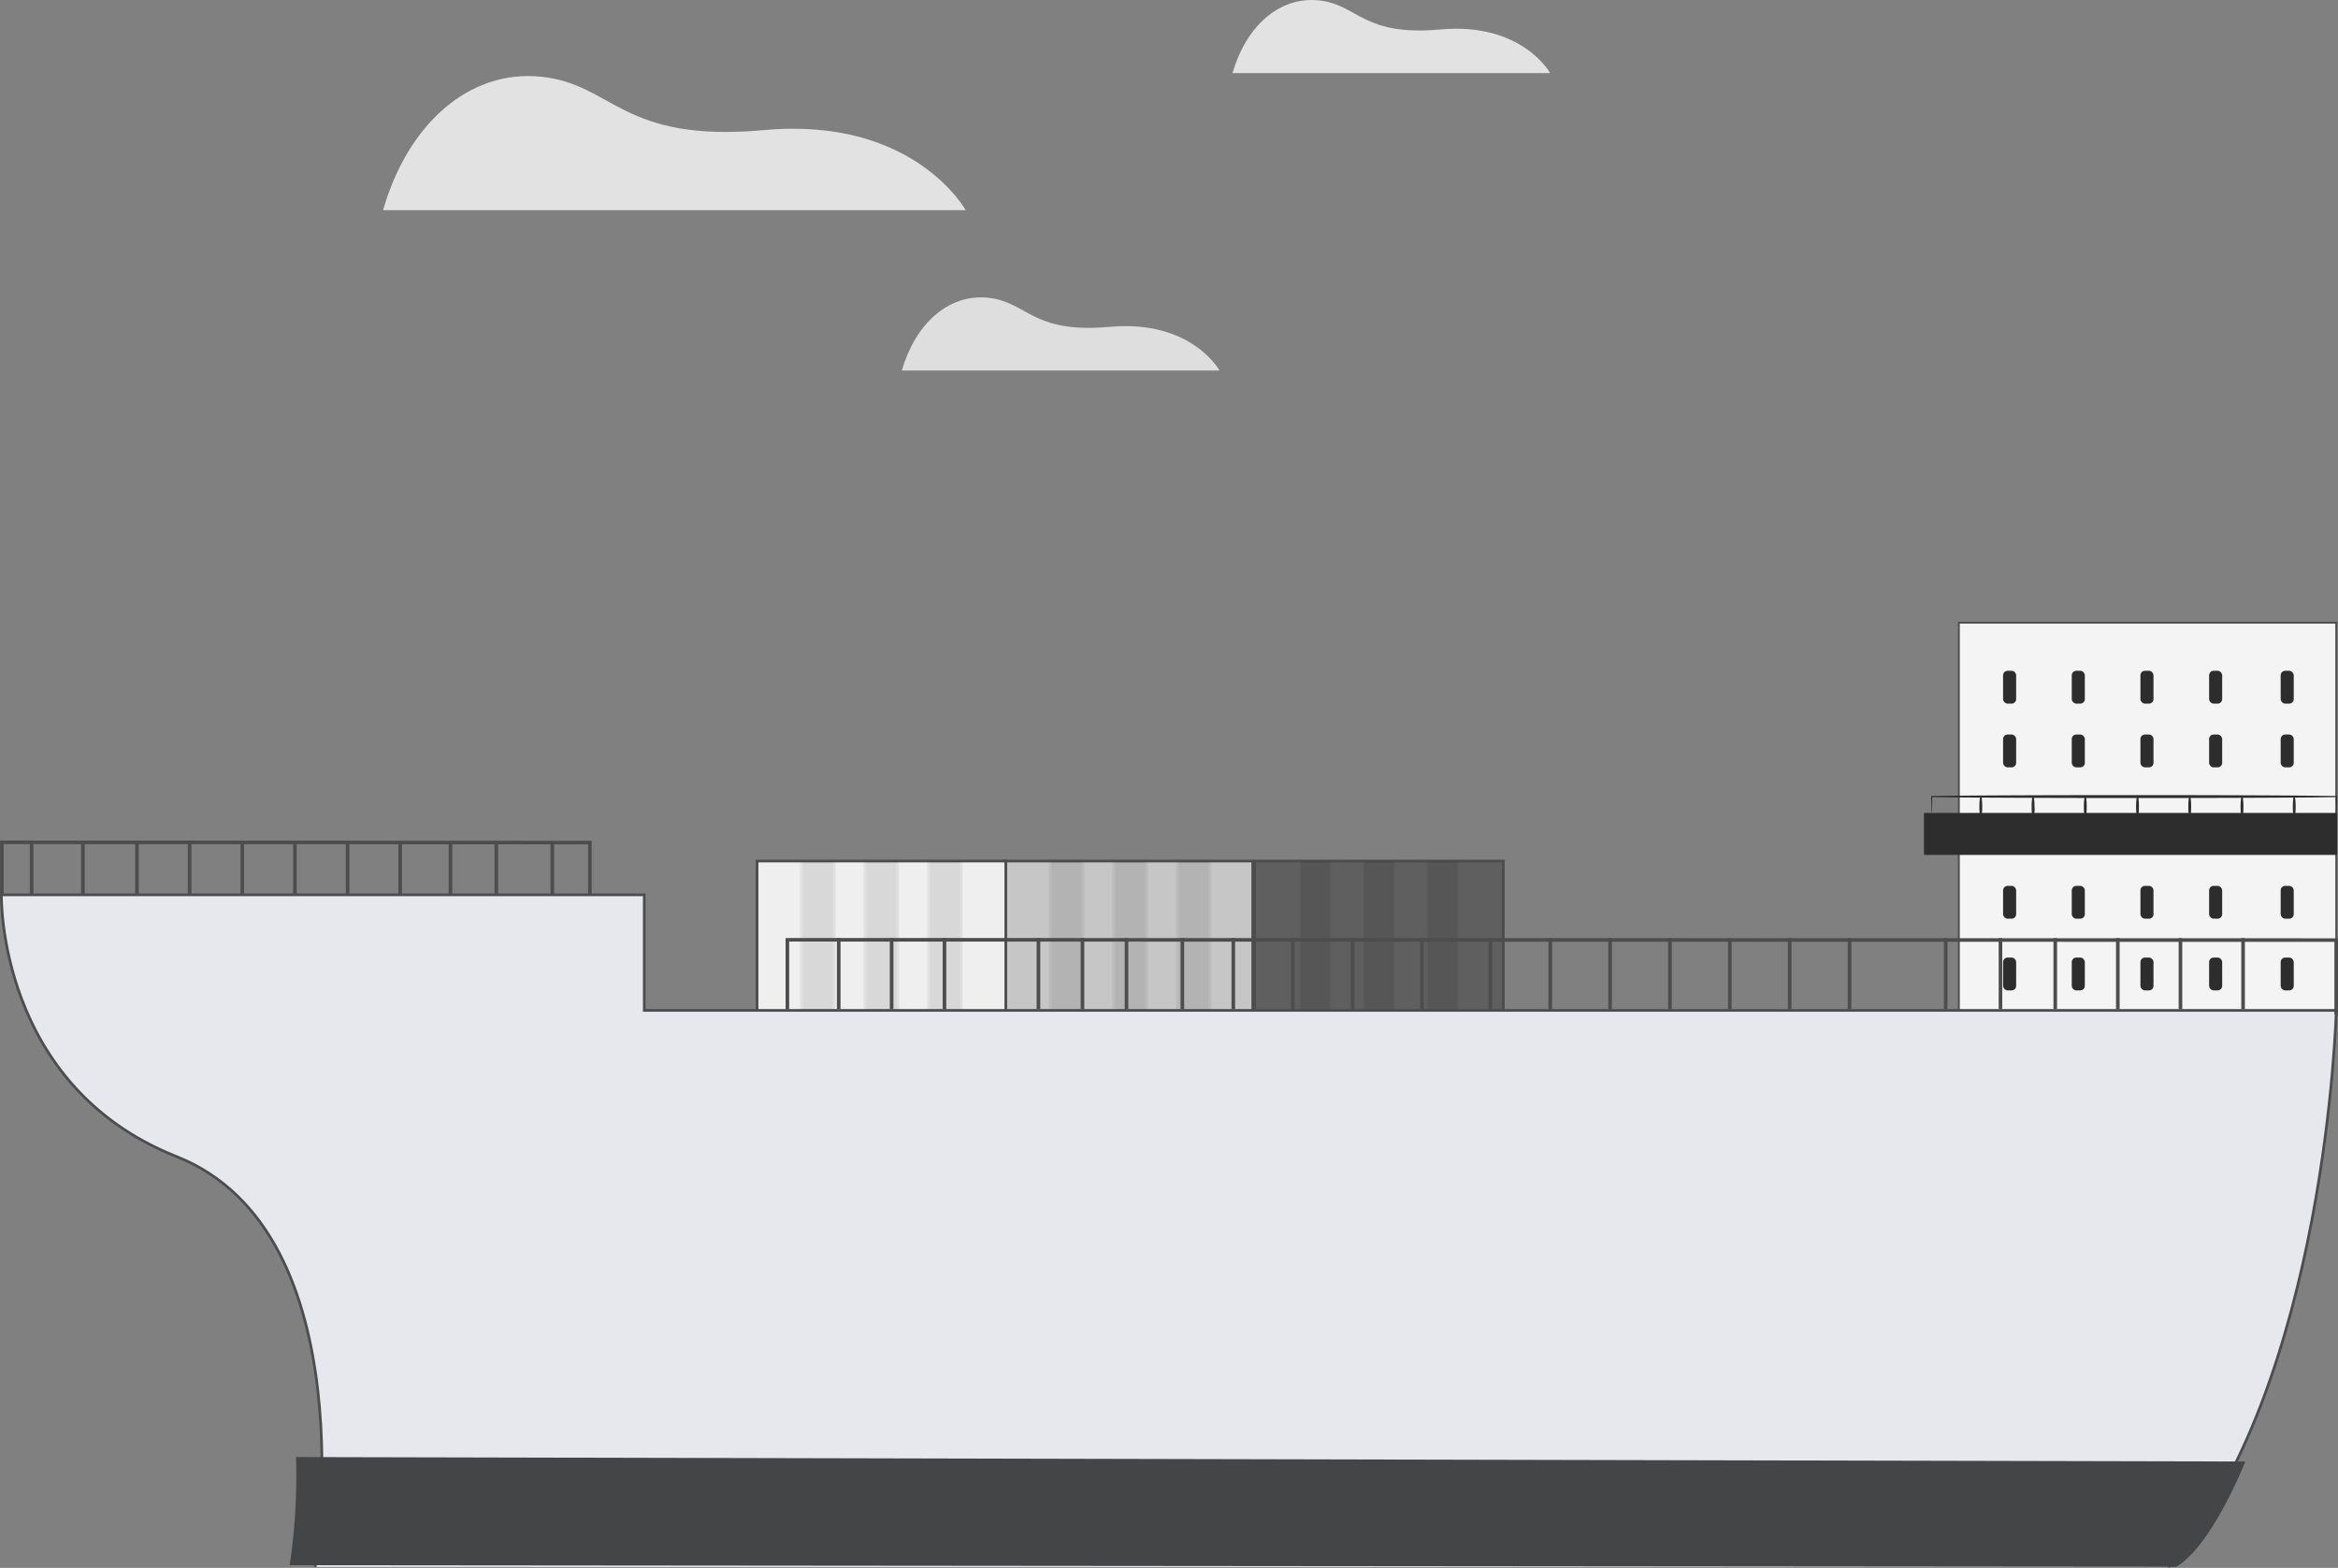 <svg xmlns="http://www.w3.org/2000/svg" width="259.557" height="174.099" viewBox="0 0 259.557 174.099"><rect x="0" y="0" width="259.557" height="174.099" fill="#808080" stroke="none"/><defs><style>.a{opacity:0.8;}.b,.d{fill:#fafafa;}.b{stroke:rgba(0,0,0,0);}.c{fill:#f5f5f5;}.e{fill:#c6c6c6;}.e,.f,.g,.i,.j,.l,.n{stroke:#4d4d4d;}.e,.f,.g,.i,.l{stroke-width:0.3px;}.f{fill:#efefef;}.g{fill:#5f5f5f;}.h{opacity:0.1;}.j{fill:#f4f4f4;stroke-width:0.2px;}.k{fill:#2d2d2d;}.l{fill:#e7e8ee;}.m{fill:#444546;}.n{fill:none;stroke-width:0.4px;}</style></defs><g transform="translate(-19.845 -34.853)"><g transform="translate(62.374 34.853)"><g class="a" transform="translate(0 8.446)"><path class="b" d="M234.854,119.484H299.53s-5.72-10.408-22.367-8.893c-15.9,1.447-16.708-5.12-24.792-5.929S237.548,110.052,234.854,119.484Z" transform="translate(-234.854 -104.592)"/></g><g class="a" transform="translate(57.594 33.02)"><path class="c" d="M352.44,162.884h35.265s-3.119-5.675-12.2-4.849c-8.669.789-9.11-2.792-13.518-3.233S353.909,157.741,352.44,162.884Z" transform="translate(-352.44 -154.763)"/></g><g class="a" transform="translate(94.301 0)"><path class="d" d="M427.381,95.469h35.265s-3.118-5.675-12.2-4.849c-8.67.789-9.11-2.792-13.518-3.233S428.851,90.326,427.381,95.469Z" transform="translate(-427.381 -87.348)"/></g></g><g transform="translate(20 103.999)"><g transform="translate(0)"><g transform="translate(0)"><g transform="translate(83.89 26.363)"><rect class="e" width="27.616" height="17.034" transform="translate(27.414 0.102)"/><rect class="f" width="27.616" height="17.034" transform="translate(0 0.102)"/><rect class="g" width="27.615" height="17.034" transform="translate(55.231 0.102)"/><g class="h" transform="translate(32.553)"><rect class="i" width="3.628" height="17.034"/><rect class="i" width="3.628" height="17.034" transform="translate(7.055)"/><rect class="i" width="3.628" height="17.034" transform="translate(14.11)"/></g><g class="h" transform="translate(4.938)"><rect class="i" width="3.628" height="17.034"/><rect class="i" width="3.628" height="17.034" transform="translate(7.055)"/><rect class="i" width="3.628" height="17.034" transform="translate(14.11)"/></g><g class="h" transform="translate(60.169)"><rect class="i" width="3.628" height="17.034"/><rect class="i" width="3.628" height="17.034" transform="translate(7.055)"/><rect class="i" width="3.628" height="17.034" transform="translate(14.11)"/></g></g><path class="j" d="M3358.219,3973.406v-43.755h41.895v44.156" transform="translate(-3140.907 -3929.651)"/><path class="k" d="M3346.2,3983.062h0a.732.732,0,0,1,.725.738v2.17a.731.731,0,0,1-.725.738h0a.731.731,0,0,1-.725-.738v-2.17A.732.732,0,0,1,3346.2,3983.062Z" transform="translate(-3143.5 -3937.964)"/><rect class="k" width="1.45" height="3.646" rx="0.5" transform="translate(222.221 5.338)"/><rect class="k" width="1.45" height="3.646" rx="0.5" transform="translate(222.221 12.415)"/><rect class="k" width="1.45" height="3.646" rx="0.5" transform="translate(222.221 29.221)"/><rect class="k" width="1.45" height="3.646" rx="0.5" transform="translate(222.221 37.182)"/><path class="k" d="M3355.871,3983.062h0a.732.732,0,0,1,.725.738v2.17a.731.731,0,0,1-.725.738h0a.731.731,0,0,1-.725-.738v-2.17A.731.731,0,0,1,3355.871,3983.062Z" transform="translate(-3140.383 -3937.964)"/><rect class="k" width="1.45" height="3.646" rx="0.5" transform="translate(237.469 5.338)"/><rect class="k" width="1.45" height="3.646" rx="0.5" transform="translate(237.469 12.415)"/><rect class="k" width="1.45" height="3.646" rx="0.5" transform="translate(237.469 29.221)"/><rect class="k" width="1.45" height="3.646" rx="0.5" transform="translate(237.469 37.182)"/><rect class="k" width="6.384" height="8.042" rx="1" transform="translate(230.8 46.981)"/><rect class="k" width="1.45" height="3.646" rx="0.5" transform="translate(229.845 5.338)"/><rect class="k" width="1.45" height="3.646" rx="0.5" transform="translate(229.845 12.415)"/><rect class="k" width="1.45" height="3.646" rx="0.5" transform="translate(229.845 29.221)"/><rect class="k" width="1.45" height="3.646" rx="0.5" transform="translate(229.845 37.182)"/><path class="k" d="M3365.539,3983.062h0a.731.731,0,0,1,.725.738v2.17a.731.731,0,0,1-.725.738h0a.731.731,0,0,1-.725-.738v-2.17A.731.731,0,0,1,3365.539,3983.062Z" transform="translate(-3142.033 -3937.964)"/><rect class="k" width="1.45" height="3.646" rx="0.5" transform="translate(245.093 5.338)"/><rect class="k" width="1.45" height="3.646" rx="0.5" transform="translate(253.038 5.338)"/><rect class="k" width="1.45" height="3.646" rx="0.5" transform="translate(245.093 12.415)"/><rect class="k" width="1.45" height="3.646" rx="0.5" transform="translate(245.093 29.221)"/><rect class="k" width="1.45" height="3.646" rx="0.5" transform="translate(245.093 37.182)"/><rect class="k" width="1.45" height="3.646" rx="0.5" transform="translate(253.038 12.415)"/><rect class="k" width="1.45" height="3.646" rx="0.5" transform="translate(253.038 29.221)"/><rect class="k" width="1.45" height="3.646" rx="0.5" transform="translate(253.038 37.182)"/><path class="l" d="M3157.553,4040.07s5.9-37.124-15.406-45.577c-19.919-7.9-19.432-29.059-19.432-29.059h71.366v12.834h187.839s-1.022,41.6-18.643,61.807" transform="translate(-3122.713 -3935.22)"/><path class="m" d="M3162.008,4039.374l216.4.495s-3.679,9.367-7.681,11.7l-209.421-.186A68.183,68.183,0,0,0,3162.008,4039.374Z" transform="translate(-3129.299 -3946.729)"/><g transform="translate(213.438 19.141)"><g transform="translate(0.801)"><path class="k" d="M3399.507,3954.3a2.535,2.535,0,0,1-.032-.467c-.008-.338-.018-.785-.031-1.351l.062.063c-3.606.06-12.308.1-22.463.1s-18.859-.042-22.465-.1l.063-.063c-.013.566-.022,1.013-.031,1.351a2.432,2.432,0,0,1-.032.467,2.742,2.742,0,0,1-.032-.467c-.007-.338-.018-.785-.031-1.351v-.061h.064c3.606-.06,12.307-.1,22.465-.1s18.856.042,22.464.1h.063v.061c-.012.566-.022,1.013-.03,1.351A2.357,2.357,0,0,1,3399.507,3954.3Z" transform="translate(-3354.514 -3952.32)"/></g><g transform="translate(6.149 0.073)"><path class="k" d="M3361.123,3954.807c-.088,0-.16-.537-.16-1.2s.073-1.2.16-1.2.161.538.161,1.2S3361.21,3954.807,3361.123,3954.807Z" transform="translate(-3360.963 -3952.406)"/></g><g transform="translate(11.951 0.073)"><path class="k" d="M3368.119,3954.807c-.088,0-.16-.537-.16-1.2s.072-1.2.16-1.2.161.538.161,1.2A2.452,2.452,0,0,1,3368.119,3954.807Z" transform="translate(-3367.959 -3952.406)"/></g><g transform="translate(17.748 0.073)"><path class="k" d="M3375.11,3954.807c-.089,0-.161-.537-.161-1.2s.072-1.2.161-1.2.16.538.16,1.2S3375.2,3954.807,3375.11,3954.807Z" transform="translate(-3374.949 -3952.406)"/></g><g transform="translate(23.545 0.073)"><path class="k" d="M3382.1,3954.807c-.089,0-.161-.537-.161-1.2s.072-1.2.161-1.2.16.538.16,1.2S3382.19,3954.807,3382.1,3954.807Z" transform="translate(-3381.939 -3952.406)"/></g><g transform="translate(29.343 0.073)"><path class="k" d="M3389.091,3954.807c-.089,0-.161-.537-.161-1.2s.073-1.2.161-1.2.16.538.16,1.2S3389.182,3954.807,3389.091,3954.807Z" transform="translate(-3388.93 -3952.406)"/></g><g transform="translate(35.145 0.073)"><path class="k" d="M3396.087,3954.807c-.089,0-.161-.537-.161-1.2s.072-1.2.161-1.2.16.538.16,1.2S3396.176,3954.807,3396.087,3954.807Z" transform="translate(-3395.926 -3952.406)"/></g><g transform="translate(40.946 0.073)"><path class="k" d="M3403.081,3954.807c-.089,0-.16-.537-.16-1.2s.072-1.2.16-1.2.16.538.16,1.2S3403.17,3954.807,3403.081,3954.807Z" transform="translate(-3402.921 -3952.406)"/></g><rect class="k" width="45.858" height="4.662" transform="translate(0 1.981)"/></g><path class="n" d="M3201.59,3971.347l171.787.035v8.256" transform="translate(-3114.175 -3936.141)"/><path class="n" d="M3126.761,3958.552v5.84" transform="translate(-3123.404 -3934.149)"/><path class="n" d="M3140.86,3958.552v5.84" transform="translate(-3125.81 -3934.149)"/><path class="n" d="M3219,3971.123v7.9" transform="translate(-3131.743 -3936.106)"/><path class="n" d="M3249.758,3971.123v7.9" transform="translate(-3134.628 -3936.106)"/><path class="n" d="M3154.957,3958.552v5.84" transform="translate(-3128.216 -3934.149)"/><path class="n" d="M3225.29,3971.123v7.9" transform="translate(-3132.333 -3936.106)"/><path class="n" d="M3260.545,3971.123v7.9" transform="translate(-3135.639 -3936.106)"/><path class="n" d="M3169.056,3958.552v5.84" transform="translate(-3130.623 -3934.149)"/><path class="n" d="M3238.248,3971.123v7.9" transform="translate(-3133.549 -3936.106)"/><path class="n" d="M3273.63,3971.123v7.9" transform="translate(-3136.867 -3936.106)"/><path class="n" d="M3183.341,3958.552v5.84" transform="translate(-3128.399 -3934.149)"/><path class="n" d="M3251.205,3980.479" transform="translate(-3134.763 -3937.562)"/><path class="n" d="M3133.623,3958.552v5.84" transform="translate(-3124.575 -3934.149)"/><path class="n" d="M3296.744,3971.123v7.9" transform="translate(-3139.035 -3936.106)"/><path class="n" d="M3305.125,3971.123v7.9" transform="translate(-3139.821 -3936.106)"/><path class="n" d="M3312.458,3971.123v7.9" transform="translate(-3140.508 -3936.106)"/><path class="n" d="M3319.791,3971.123v7.9" transform="translate(-3141.196 -3936.106)"/><path class="n" d="M3327.124,3971.123v7.9" transform="translate(-3141.884 -3936.106)"/><path class="n" d="M3334.457,3971.123v7.9" transform="translate(-3142.571 -3936.106)"/><path class="n" d="M3341.791,3971.123v7.9" transform="translate(-3143.259 -3936.106)"/><path class="n" d="M3349.124,3971.123v7.9" transform="translate(-3143.948 -3936.106)"/><path class="n" d="M3356.457,3971.123v7.9" transform="translate(-3140.607 -3936.106)"/><path class="n" d="M3363.79,3971.123v7.9" transform="translate(-3141.859 -3936.106)"/><path class="n" d="M3371.123,3971.123v7.9" transform="translate(-3143.11 -3936.106)"/><path class="n" d="M3379.5,3971.123v7.9" transform="translate(-3144.541 -3936.106)"/><path class="n" d="M3387.885,3971.123v7.9" transform="translate(-3145.971 -3936.106)"/><path class="n" d="M3396.266,3971.123v7.9" transform="translate(-3147.401 -3936.106)"/><path class="n" d="M3147.909,3958.552v5.84" transform="translate(-3127.013 -3934.149)"/><path class="n" d="M3255.151,3971.123v7.9" transform="translate(-3135.134 -3936.106)"/><path class="n" d="M3162.007,3958.552v5.84" transform="translate(-3129.419 -3934.149)"/><path class="n" d="M3231.769,3971.123v7.9" transform="translate(-3132.94 -3936.106)"/><path class="n" d="M3267.391,3971.123v7.9" transform="translate(-3136.282 -3936.106)"/><path class="n" d="M3176.1,3958.552v5.84" transform="translate(-3131.826 -3934.149)"/><path class="n" d="M3280.917,3971.123v7.9" transform="translate(-3137.55 -3936.106)"/><path class="n" d="M3288.25,3971.123v7.9" transform="translate(-3138.238 -3936.106)"/><path class="n" d="M3190.2,3958.552v5.84" transform="translate(-3129.042 -3934.149)"/><path class="n" d="M3196.489,3958.552v5.84" transform="translate(-3146.632 -3934.149)"/><path class="n" d="M3188.055,3964.357v-5.8l-65.281-.025v5.858" transform="translate(-3122.724 -3934.146)"/></g></g></g></g></svg>